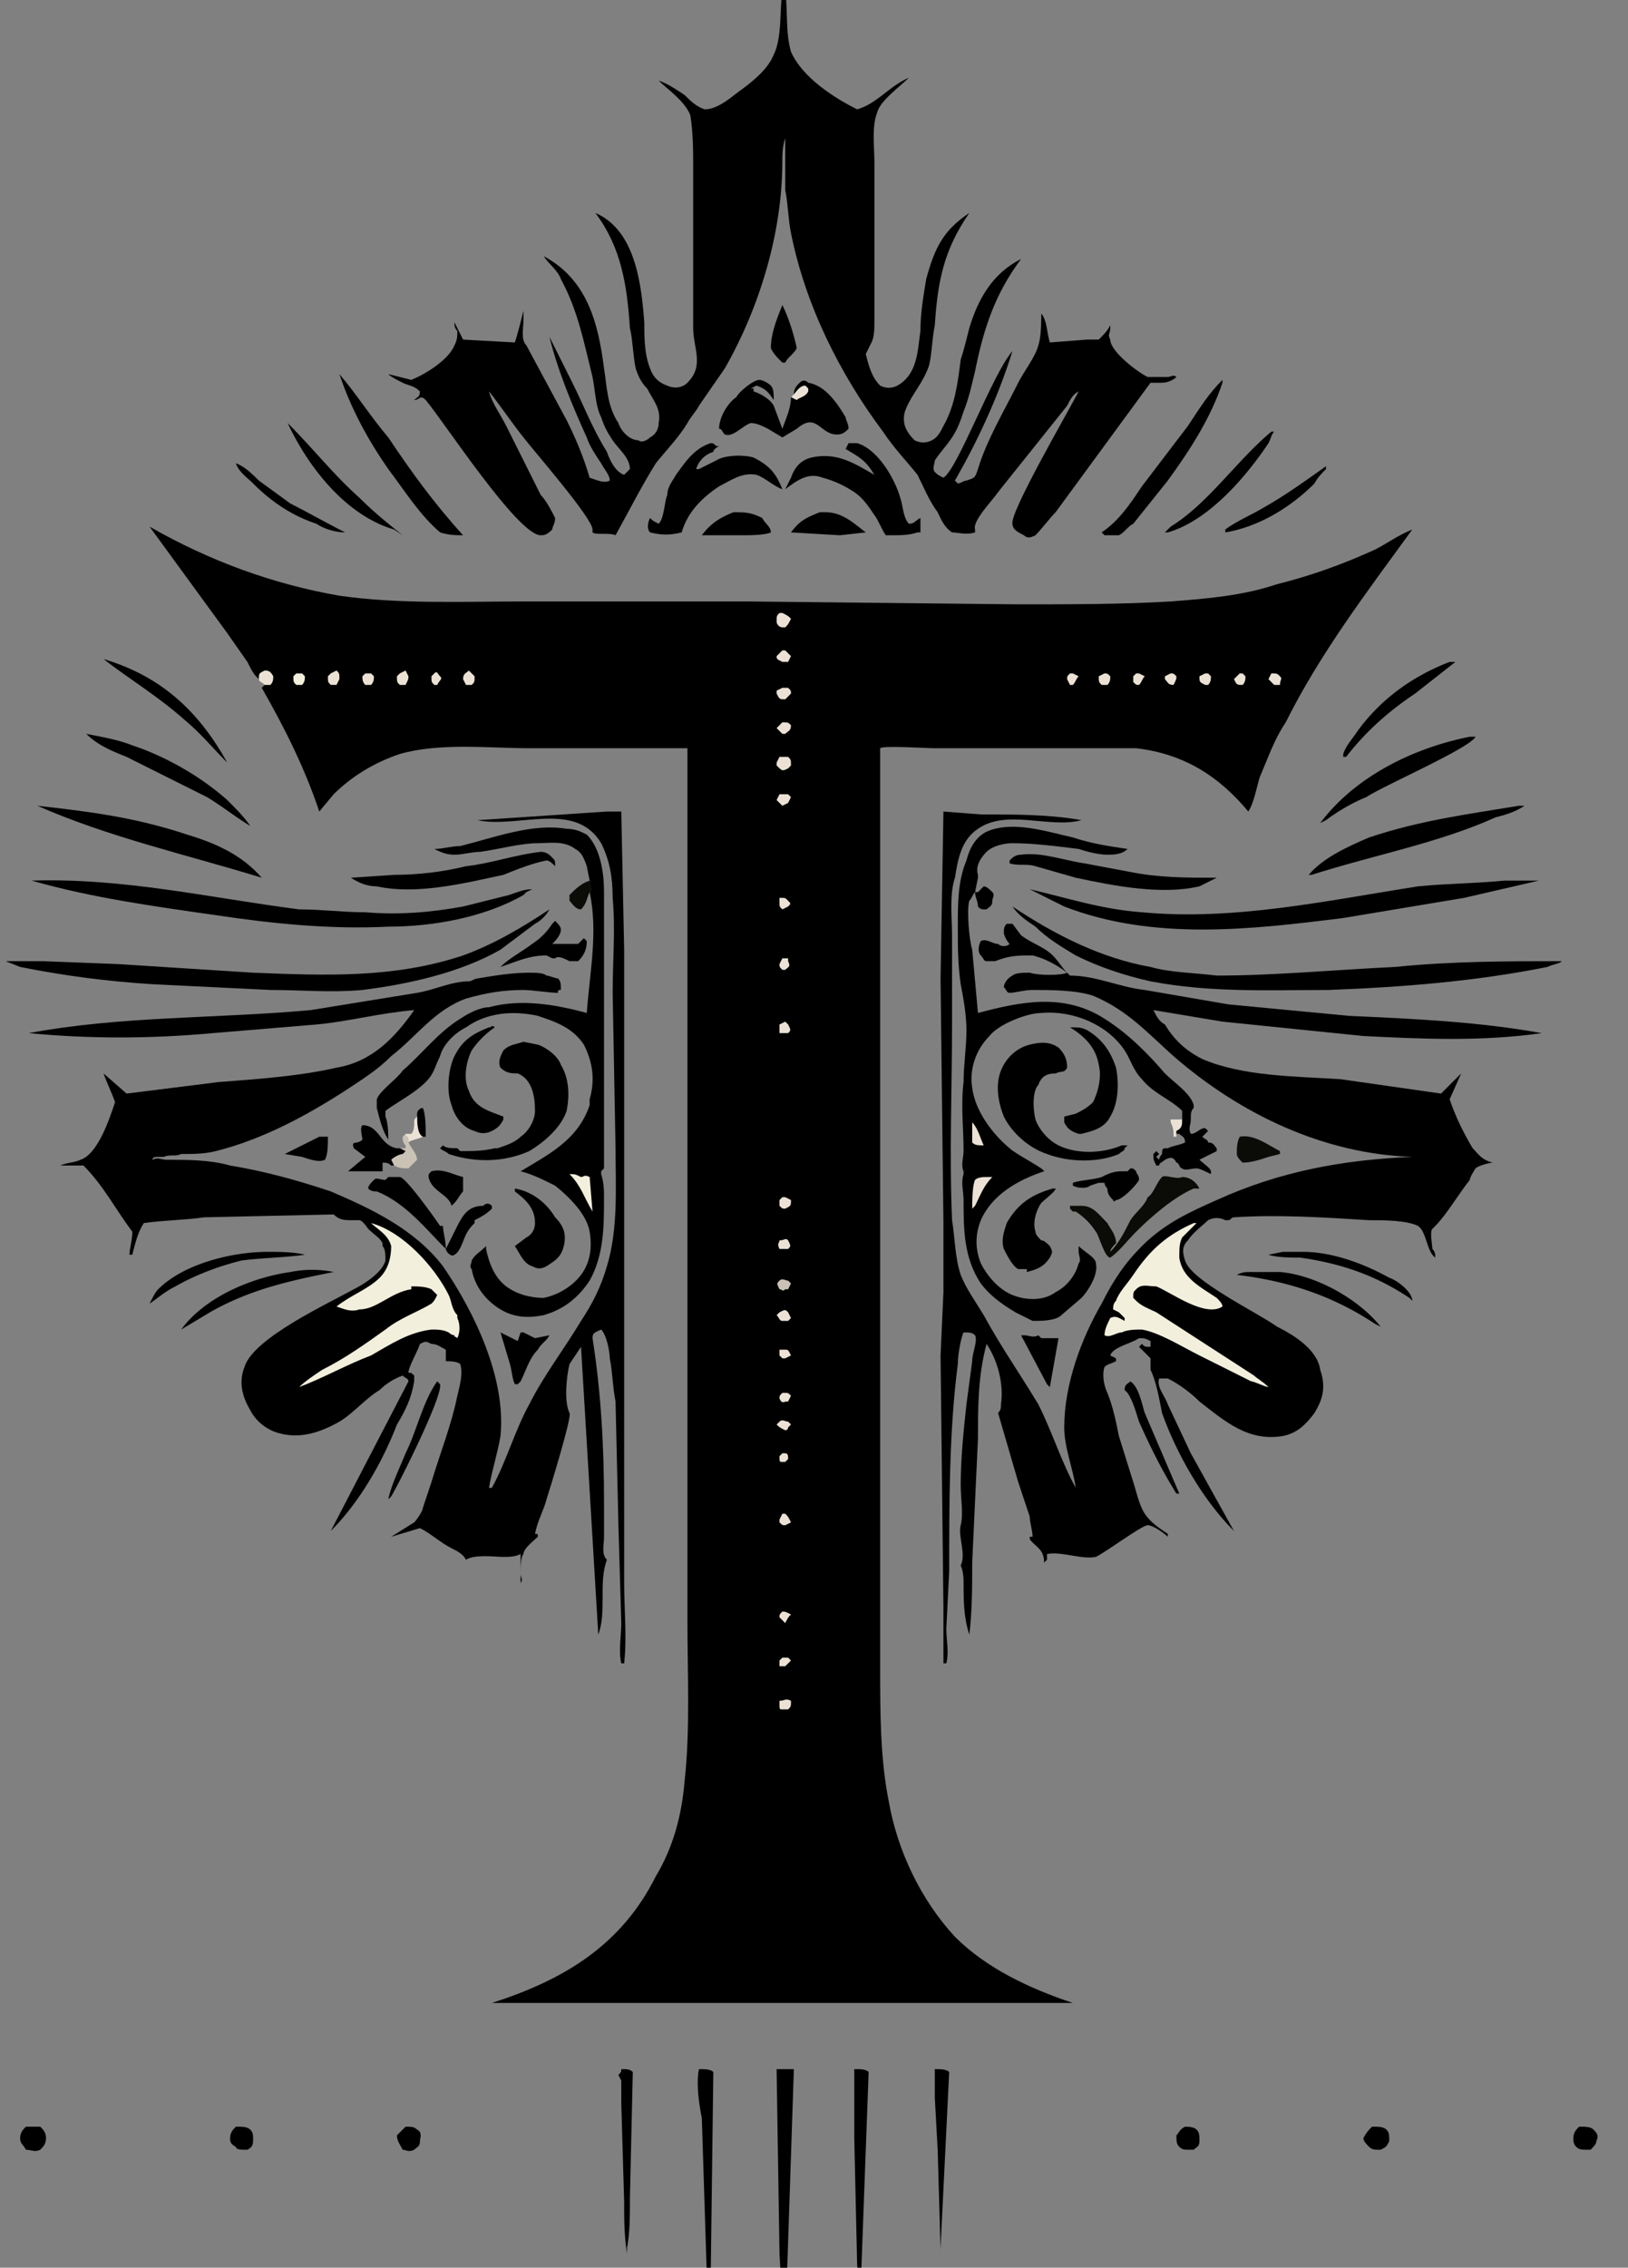 <svg xmlns="http://www.w3.org/2000/svg" xmlns:v="https://vecta.io/nano" viewBox="240 107 566 788"><rect x="240" y="107" width="566" height="788" fill="#808080" stroke="none"/><path fill="#ebe2d5" d="M649 501v1h-1c0-2 0-3-1-5h0v-1h4c0 2 0 3-2 4v1z"/><path d="M385 494c0-1 1-2 2-2 1 2 1 7 1 10h-1c-2-1-2-5-2-8z"/><path fill="#ebe2d5" d="M381 501h2c1-1 1-3 1-4s0-1 1-2v-1c0 3 0 7 2 8-2 1-4 1-5 2v-1c0-1-1-1-1-2z"/><path fill="#0b0b08" d="M445 413c0 2 1 3 0 4-1 2-1 4-3 6h0c-2 0-3-2-4-3v-2c2-2 4-4 7-5z"/><path d="M381 846c2 0 3 0 4 1 2 1 1 3 1 4 0 2-1 2-2 3-2 1-3 0-4 0-1-2-2-3-2-5l3-3z"/><path fill="#cac3b5" d="M379 506h2v-1c-1-1-1-2-1-3l1-1c0 1 1 1 1 2v1c1 2 3 4 3 6l-3 3c-2 0-3 0-5-1l-1-2c1-1 3-2 4-2l1-1-2-1z"/><path d="M652 846h0c1 0 3 0 4 1s1 2 1 4-1 2-2 3h-2c-1 0-2 0-3-1s-1-2-1-4c1-1 1-2 3-3zm65 0h1c1 0 3 0 4 1s1 2 1 4c-1 2-1 2-3 3h-1c-1 0-2 0-3-1s-2-2-2-3c1-2 2-3 3-4zm-395 0h1c1 0 3 0 4 1s1 2 1 3c0 2 0 3-2 4h-1c-1 0-3 0-3-1-2-1-2-2-2-3 0-2 1-3 2-4zm467 0h1c1 0 3 0 4 1s2 2 1 4c0 1-1 2-2 3h-1c-2 0-3 0-4-1s-1-2-1-3c0-2 1-3 2-4zm-540 0h5c1 1 2 2 2 4s-1 3-2 4c-2 1-3 0-5 0-1-2-2-2-2-4s1-3 2-4zm102-344h3c0 3 0 6-1 8-2 1-5 0-8-1l-6-1 12-6z"/><path fill="#0b0b08" d="M671 502h0c5-1 10 3 14 5v1l-4 1c-3 1-6 2-9 2-1-1-2-2-2-3 0-2 0-4 1-6z"/><path d="M390 514c4-1 7 1 11 2v5c-1 1-2 3-3 4l-1 1c-1-4-7-5-8-10 0-1 0-1 1-2zm2 73l1 1c1 4-14 34-17 39l-1 1c1-5 4-11 6-16 4-8 6-18 11-25zm241 0h0c3 2 4 8 5 11l6 14 6 14h-1c-5-8-9-16-13-25-1-3-2-7-4-10l-1-1c0-2 1-2 2-3zM512 213c2 4 4 10 5 15-1 2-3 3-4 5h-1c-2-2-3-3-4-5 0-5 2-10 4-15zm189 56h0v1c-1 1-3 3-4 5-8 8-19 15-31 17v-1c4-3 9-5 14-8 7-4 14-9 21-14zm-68 244c1 0 1 0 2 1 0 1 1 1 1 3-1 2-6 7-8 7-1 1-1 0-1 0-1-1-2-2-2-4-1-1-1-2-1-2h-2 0l-3 1c-1 1-4 1-6 0v-1c3-1 7-1 10-2 2-1 4-2 7-2h2l1-1zM322 268c3 1 6 4 8 6l11 8c6 3 13 7 19 10-3 0-7-1-10-3-9-3-16-8-22-14-2-2-5-4-6-7zm279 303h0l1 1h1 5l-3 17-1-1-9-17h1c2 0 3 1 5 0zm85-29h7c10 0 21 4 30 9 3 1 8 5 8 8l-1-1c-12-8-24-12-38-14-3 0-8 0-11-1l5-1zm-265 28h1l4 2 5-1c-1 2-3 3-4 5-3 3-4 7-6 11l-1 1h-1c-1-2-1-5-2-8l-3-10 6 3h0l1-3zm74-285c4 0 6 0 10 2 1 2 3 3 3 5-2 1-8 1-10 1h-14c3-4 6-6 11-8zm30 0h2c6 0 10 4 14 7l-9 1-17-1c3-4 5-5 10-7zM333 542c4 0 9 0 13 1-7 1-14 1-22 2-8 2-16 5-23 9-4 2-6 4-9 6 1-2 2-4 3-5 9-9 26-13 38-13zm411-205h2 0l-14 11c-9 6-17 13-24 22h-1v-1c1-3 3-5 5-8 8-11 19-19 32-24zm-311 90h0c1 1 2 2 2 3 0 2-2 4-3 5h1 8l2-2 1 1c0 3-1 5-3 7h-3c-2-1-4-2-5-1h-1l-2-1c-6 0-10 2-16 4 3-3 7-5 11-8 3-2 5-4 7-7l1-1zm-92 122c5-1 10-1 15 0-15 3-29 6-43 14l-10 6c8-11 24-18 38-20zm-65-213c20 6 33 18 43 36-5-5-9-10-15-15-9-8-19-14-28-21zm101 176h-1c-1-1-2-1-3-1v3h-12l6-5-4-3c-1-3 1-1 3-3 0-1-1-4 0-5 6 0 6 7 12 8h1l2 1-1 1c-1 0-3 1-4 2l1 2zm298 37h10c12 1 27 9 35 19h0l-2-1c-15-10-31-15-48-17 2-1 3-1 5-1zm-85-121h2l3 4c4 3 8 4 11 7 2 2 3 4 5 6-4-3-8-5-12-6-5 0-8 0-13 2h-3c-1 0-1-1-2-2s-1-3 0-5c2-1 4 1 6 1 1 1 3 1 4 0-1-1-2-3-2-4s0-2 1-3zm92-171h1c-1 1-1 2-2 4-8 12-21 27-35 31h-1l2-2c13-8 23-23 35-33zm-342-3c9 9 16 18 25 26 5 5 10 9 15 13l-3-2c-17-5-30-22-37-37zm116 572c2 0 3 0 4 1l-1 44c0 6 0 12-1 17v2c-1-6-1-12-1-18l-1-34v-8l-1-2c1-1 1-1 1-2zm109 0c2 0 4 0 5 1l-3 61v2-1l-1-35-1-18v-10zM419 520h0c6 1 11 5 14 10 3 3 4 6 3 10s-3 5-6 7c-2 1-3 1-5 0-3-1-4-4-6-7l4-3c2-1 3-3 3-5 0-5-3-8-7-11v-1zm332-157h2c-2 4-32 17-38 21-5 2-10 5-14 8l-2 1h0c12-16 32-26 52-30zm-481-1c5 1 11 2 16 4 12 4 24 11 33 19 3 3 6 6 8 9-5-3-10-7-15-10l-28-14c-5-2-10-4-14-8zm213 464c2 0 4 0 5 1l-1 78-1 2v-1l-2-63c-1-5-2-12-1-17zm129-362c3 0 4 0 6 1 5 3 8 7 10 13 1 5 1 12-2 17-2 4-6 5-10 6h-1c-3-1-4-2-5-4v-2l4-1c2-1 4-2 6-4 2-4 3-9 2-13-1-6-5-10-10-13zm-75 362h1c1 0 3 0 4 1l-3 81v1c-1-1 0-3 0-5l-1-10-1-44v-24zM410 464c1 0 1-1 2 0a30.44 30.44 0 0 0-8 8c-2 4-3 10-1 14 2 6 7 7 12 9v1c-1 2-2 3-4 4s-4 1-6 0c-4-1-7-5-8-9-2-5-1-13 1-17 3-6 7-8 12-10z"/><path fill="#0b0b08" d="M651 516c3 0 5 2 6 4h-2c-7 3-15 10-20 15-3 3-6 7-9 9-2 0-4-8-5-9-2-3-4-5-7-7h-1l-1-1v-1h4c4 0 6 3 9 6 1 2 3 4 3 7-1 1-2 2-2 3 3-3 5-7 7-11 2-3 5-5 6-8 2-1 3-5 5-7 1-1 5 1 7 0z"/><path d="M606 520h1c0 1-4 4-5 5-2 3-3 7-2 10 0 1 1 2 2 3 1 0 2 1 3 2 1 2 1 2 0 4-2 3-4 4-8 5v-1h-1-2c-2-1-4-5-5-7-1-3 0-6 1-9 4-7 9-10 16-12zm-228-4h1c2 0 12 14 14 17h1c0 2 1 5 1 8l4-8c2-4 4-7 9-7 1-1 2-1 3 0v1c-2 2-4 3-6 4v1c-1 1-2 2-3 4s-2 6-4 7c-1 1-3-1-3-2-7-7-14-16-24-20-1 0-2 0-3-1 0-1 1-2 2-3s2 0 4 0l1-1h3zm287-277v1c-4 12-11 23-19 34l-12 15c-2 1-3 3-5 4h-5l-1-1c6-4 10-10 14-16l16-21c4-6 7-11 12-16zM428 403c2 0 3 1 4 2s1 1 1 3c-1-1-2-2-3-2-5 1-10 3-15 5-14 3-30 7-44 4-3 0-6-1-9-3l15-1c8 0 17-1 25-3 9-1 17-4 26-5z"/><path d="M595 404c7-1 15 2 22 3l16 3c10 2 19 2 30 2l-6 3c-13 3-29 0-43-3l-14-4c-3-1-6 0-9-1v-1c1-1 2-2 4-2zM358 237c6 7 11 15 17 22 8 12 16 23 26 34-2 0-5 0-8-1-7-6-12-14-18-22-7-10-13-21-17-33zm152 589h6l-3 90v2c-1-3-1-6-1-10l-1-18-1-64zm258-439h2c-3 2-6 3-10 4-20 9-42 13-64 20h-1 0c5-6 14-10 21-13 18-6 34-8 52-11zm-515 0c18 2 34 4 52 10 10 3 19 7 26 15-26-8-53-14-78-25zm234-126c1 0 1 0 2 1h1s-2 1-2 2c-3 1-5 3-6 6h1l6-3c3-2 10-2 13-1 6 3 8 6 10 11-3-1-6-4-9-5-5-1-9 2-13 4-6 4-11 9-13 16h0c-4 1-7 1-11 0-1-1-1-3 0-5h0c1 1 1 1 3 2 2-2 2-8 3-10 0-3 2-5 3-7 3-4 6-9 12-11zm48 0h3c7 2 13 12 15 19 1 3 1 7 3 9 2 0 2-1 4-2v5h-1c-3 1-6 1-9 1h-2c-1-1-3-6-4-7-2-3-4-6-7-8s-7-4-11-5c-5-2-9 1-13 4l2-4c1-3 3-6 7-7 9-2 15 2 22 6-3-5-5-6-10-9l1-2zm-19-17h0c0-2 1-3 2-4s2-1 3 0c6 1 10 7 13 12 0 1 1 2 1 4-1 1-2 2-4 2-6 0-7-8-14-2l-5 3-5-3c-2-1-4-2-6-2-3 1-6 5-9 4-1-1-1-2-2-2 0-4 3-9 6-11 1-2 6-6 8-6 1 0 3 1 4 2s1 3 1 5h0 0c-2-3-3-4-6-5l-2 1h1v1c3 1 6 3 7 5l3 8c1-3 3-7 3-11l1-1z"/><path fill="#ebe2d5" d="M516 244c1-1 2-3 4-3l1 1v1c-1 2-3 2-4 3l-2-1 1-1z"/><path d="M422 469l5 1c3 1 7 4 8 7 3 5 3 11 2 16-2 6-8 11-13 14-9 4-19 4-28 1-1-1-2-1-3-2l1-1c1 1 3 1 5 1l1 1c4 0 8 0 12-1h1c3-1 6-2 8-4 3-2 5-6 5-9 0-5-1-11-6-13-2 0-4 0-6-2-1-2 0-4 1-6 2-2 4-2 7-3zm176 1h0c4-1 7-1 10 1 2 2 3 4 3 7-1 2-2 1-4 2-3 0-5 1-6 4-2 2-2 8-1 12 1 3 4 7 8 9 6 3 15 3 22 0h2l-1 1c0 1-1 1-2 2-7 3-17 3-25 0-6-2-12-7-15-13-2-5-3-11-1-16s6-8 10-9zm165-57h12l-26 6-42 7c-32 4-66 8-97-4l-12-6c13 3 25 7 39 8 32 3 64-4 96-9 10-1 20-1 30-2zm-512 0c32-1 62 6 93 10 8 0 15 1 23 1 12 1 23 0 34-2l16-4c3-1 5-2 8-2l-2 1-1 1c-14 8-32 11-47 11-20 1-40-1-60-4-21-3-43-6-64-12z"/><path d="M431 423c-1 2-3 4-5 5l-12 9c-14 8-32 12-48 14-11 1-21 0-32 0l-41-2c-16-1-31-3-46-6l-5-2h13l26 1 47 3c25 1 49 2 73-6 11-4 21-10 30-16zm161-1c15 10 31 18 48 21 7 2 15 2 23 3 20 0 41-2 62-3 20-2 39-2 58-2-1 1-3 1-5 2-25 5-50 7-76 8-21 0-41 1-62-3-9-2-18-5-26-9-5-3-10-6-14-10-3-2-6-4-8-7zm-147-9l-1-5c-1-3-2-5-4-6-4-3-9-2-13-2-6 0-13 2-20 3-3 0-6 1-9 1s-5-1-7-2c3 0 6-1 9-1 12-3 25-8 37-6 3 0 5 1 7 2 5 5 6 14 6 20v96l-1 1v1c1 3 1 6 1 8 0 10 0 20-5 29-4 6-9 10-16 12-5 1-10 1-15-2s-9-8-10-14c-1-1 0-2 0-3 1-2 3-3 5-5v1c1 5 3 10 7 13s9 4 13 4c5-1 10-4 13-8s4-9 3-15-7-12-12-16c-4-2-8-4-12-5 10-6 20-11 24-23v-1-1c2-7 1-13-2-19-4-6-10-8-16-10-9-2-18-1-25 4-4 2-8 6-9 10-2 4-2 6-5 9-4 4-10 7-14 10v2c1 2 1 7 1 8-2-3-3-7-4-11v-3c1-3 7-7 9-10 7-6 12-13 20-18 3-2 7-4 10-4 11-3 23-1 34 2 1-14 4-28 1-42 1-1 0-2 0-4z"/><path fill="#f2efdd" d="M438 515c2 0 2 0 4 1 1 0 1-1 3 0l1 12c-3-5-4-9-8-13z"/><path d="M651 496v-3c-4-4-10-6-14-11-3-3-4-7-6-10-6-9-18-14-29-13-5 0-15 4-18 8-5 5-7 12-6 18 1 8 7 16 13 21 2 2 12 7 12 8-9 3-18 8-22 17-2 5-2 10 0 15 2 4 6 9 11 11s11 2 15-1c4-2 7-6 8-10 1-1 0-3 0-4v-1-1c2 2 6 4 6 6 1 4-3 10-5 12l-7 6c-2 2-7 2-10 2l-6-3c-5-3-9-6-12-10-6-9-6-19-6-29 0-3-1-6 0-9v-1c-1-2 0-5 0-7 0-8-1-16 0-24 0-6 1-12 1-18 0-5-1-11-2-16-1-7-1-13-1-20 0-8 0-16 3-23 1-4 3-8 7-10 9-4 21 0 30 2 6 2 12 3 19 4-2 2-5 2-7 2-3 0-7-1-10-2-8-1-16-2-23-2-3 0-7 1-9 3s-4 5-3 8v1l-1 5h1l2-2c1 0 2 1 3 2s0 2 0 3c0 2-1 2-2 3-2 0-2 0-3-1 0-2-1-3-1-5-1 1-1 2-2 3-1 3 0 14 1 17l2 22c15-4 30-7 44 2 8 5 15 12 21 19 3 3 9 7 10 11v1c-1 1-1 2-1 4s-1 3 0 5c2 0 3-2 5-2l1 1-2 2c1 1 2 1 2 2 2 0 2 1 3 2v1l-6 3c1 1 4 3 4 4v1c-2-1-4-2-5-2-2 0-4 1-5 0-1 0-1-2-2-2-1-2-2-2-4-1-1 1-2 1-2 2h-1c-1-2-1-2-1-4l1-1 1 1-1 1 1 1c0-1 1-2 1-2 0-1 0-2 1-2h1c2-1 4-1 6-2 0-2-1-2-2-3h-1v-1c2-1 2-2 2-4z"/><path fill="#ebe2d5" d="M578 497h0c2 2 3 6 4 8h0c-2 0-3 0-4-1v-7zm5 19h2 0c-3 3-4 6-6 10l-1 1c0-2 0-8 1-10 1-1 3-1 4-1z"/><path d="M568 389l13 1c12 0 24 0 35 2-11 3-26-4-36 3-6 4-7 11-8 17-2 6-1 14-1 20v31c0 22-1 45 0 68 1 6 1 13 3 19 2 5 5 9 8 14 6 11 13 21 19 31 5 10 8 20 13 29-1-7-4-14-4-21 0-15 6-31 13-43 4-8 8-14 14-20 8-8 17-12 26-16 22-10 44-14 68-15h0c-31-1-60-15-83-35-9-8-16-16-28-21-6-2-15-2-21-2-3 0-6 1-8 1-1 0-1-1-2-2 0-1 1-3 3-4 1-1 4-1 6-1 3 1 11 1 13 0l1 1c9 0 17 4 26 5l29 5 42 4c22 1 45 2 67 6-21 3-42 2-62 1l-49-5-24-4c1 2 2 4 4 5 3 5 7 9 13 12 14 6 32 6 48 7l35 5 7-7-4 9c2 6 5 12 8 17 2 2 3 4 7 5h0 0c-1 0-5 1-6 2 0 0-2 3-2 4-4 5-8 12-12 16l-1 1c-1 1 0 6 0 7 1 1 1 2 1 3-3-2-3-9-6-11-4-2-12-2-17-2-16-1-32-2-47-1-1 0-1 1-2 1h-1c-2-1-4-1-6 0-2 2-5 4-7 7-2 2-2 4-1 7 2 7 25 18 32 23 6 3 14 8 15 15 2 6 1 10-2 15-3 4-6 7-11 8-12 2-20-5-29-12-3-3-7-6-11-8h-3c-1 3 2 6 3 9l8 17 15 27c-11-11-20-27-25-41-1-5-2-11-4-15v-1-3l-4-4 1-1c1 1 1 1 3 1h0v-2c-2-1-2-1-4-1-3 2-9 3-10 6l2 1v1c-2 1-3 1-4 2-1 3 0 7 1 9 2 5 3 10 4 15l5 16c1 3 2 8 4 11s5 5 8 7v1c-1-1-5-4-7-4s-14 9-18 11c-5 1-12-2-17-1v2l-1 1c0-4-2-5-4-7-1-1-1-1-1-2h1c0-2-1-5-1-7l-4-12-7-24c1-1 1-2 1-3 1-7-1-15-5-21-3 11-3 22-3 33l-2 43c0 8 0 17-1 25-2-6-2-12-2-18 0-1 0-4-1-6h0c2-4-1-10 0-14s0-9 0-14c0-9 1-19 2-28l2-15c0-3 2-7 1-9-1-1-2-1-4-1-1 2-2 8-2 11-3 23-3 48-3 72l-1 20c0 4 1 8 0 12h-1v-6-13l-1-88 1-22v-24l-1-85 1-58z"/><path fill="#f2efdd" d="M655 532h1l-5 5c-1 2-1 4-1 7 1 7 7 10 13 14 1 1 2 2 2 3h0c-6 4-18-5-23-7-3 0-5-1-7 1-1 1-1 1-1 3l1 1c2 2 5 3 7 4l34 22c1 1 3 2 5 4-1 0-5-2-6-2l-18-9c-6-3-14-8-20-9-2 0-5 0-7 1-2 0-4 2-6 1 0-2 1-4 2-6 2-1 3 0 5 1v-1l-2-2-2-1c0-1 0-2 1-3 1-3 4-6 6-9 6-9 12-14 21-18z"/><path d="M451 389h5l1 48v162 58c0 9 1 19 0 28h-1c-1-4 0-10 0-14l-1-34-1-43c-1-5-1-10-2-15 0-2-1-8-3-10-2 1-3 1-3 3 3 19 4 38 4 57v12c0 3-1 6 1 8-3 8 0 18-3 26l-6-100-4 6c-1 4-2 13 0 17 1 1-7 27-8 30-1 4-3 7-4 12 1 0 1 0 1 1-1 1-5 4-5 6-1 1-1 5-1 7 0 1 1 2 0 3h0v-10c-2 1-4 1-6 1-3 0-10-1-13 1-1-2-3-3-5-4-4-2-7-5-11-7l-10 3 8-5c1-1 3-4 3-5l3-9c3-10 7-20 9-30 1-4 2-8 1-11-1-1-4-1-5-1v-4c-2-1-3-2-5-2-2-1-2-1-4 0-1 3-4 8-4 10 1 0 1 0 2 1v1 1c-1 6-3 10-6 15-5 13-13 27-23 37l27-52c0-1-1-1-2-2-3 1-6 3-8 5-5 3-9 8-14 11-7 4-14 6-21 4-4-1-8-4-10-8-3-5-4-10-2-15 3-10 29-22 38-27 4-2 10-6 11-10 0-2 0-4-1-5v-1c-1-2-3-3-5-5 0 0-2-3-3-3h-3c-2 0-4 0-6-2l-45 1c-7 1-14 1-21 2-2 3-3 7-4 11h-1c0-2 1-5 1-8-6-8-10-16-17-23h-8c2-1 5-1 7-2 6-2 10-14 12-20-1-3-3-7-4-10l8 7 32-4c13-1 28-2 41-5 12-2 20-10 27-20-12 1-23 4-34 5l-36 3c-22 2-43 2-64 0 32-6 65-5 98-8l37-6c6-1 12-4 18-4 1 0 2-1 3-1 6-1 12-2 18-2 2 0 5 0 6 1 1 0 3 1 4 1 1 1 1 2 1 4-1 0-1 0-1 1-3 0-9-1-12-1-7 0-13 1-20 3-11 4-17 13-26 20-5 5-10 8-16 12-14 9-29 17-45 21-4 1-8 1-12 1-2 1-4 0-6 1h-2c-1 0-2 0-2 1h0c2-1 3 0 5 0 7 0 15 0 22 2 12 2 23 5 35 9 14 6 29 13 39 26 11 16 22 39 20 59-1 6-3 12-4 18h1c5-9 8-20 13-29 5-10 12-19 18-29 4-6 7-12 9-19 4-13 3-28 3-41l-1-54c0-11 1-22 0-33 0-7-1-13-4-19-9-15-29-5-43-8l45-3z"/><path fill="#f2efdd" d="M369 532c11 3 22 15 27 25 1 2 1 5 3 7v1c1 2 1 5 0 7-1-1-1 0-1-1-1 0-2-1-2-1-2-1-4-1-6-1-8 1-14 5-21 9-8 3-17 8-25 11 2-2 5-4 8-6 8-4 15-9 22-14 5-4 11-6 16-9 1-1 1-1 2-3l-2-2c-2-1-5-1-7-1v1c-7 1-12 7-18 7-3 1-5 0-8-1 5-4 11-6 15-10 3-3 4-7 4-11-1-4-5-6-7-8z"/><path d="M512 104h1c1 7 0 14 2 21 4 9 15 16 23 20 7-2 11-8 18-11-3 3-10 8-11 12-2 5-1 12-1 17v43 13c0 2 0 5-1 7l-2 4c1 4 2 8 5 11 2 1 4 1 6 0 7-4 7-12 8-19 0-6 1-12 2-18 3-11 6-17 15-23-9 13-11 24-12 39-1 5-1 10-2 14-2 6-6 10-8 15-1 2-1 5 0 7s2 3 3 4c2 1 4 1 6 0s3-3 4-5c4-7 5-15 6-23 1-3 2-7 3-11 3-10 8-19 18-24-9 12-13 24-16 39-1 4-2 9-4 14-1 3-2 6-4 9s-4 5-6 8c0 1-1 3 0 4s1 1 3 2c5-3 17-36 24-44-5 16-12 31-20 45l1 1c1 0 2-1 3-1 3-1 3-1 4-4 3-10 9-20 14-30 2-4 6-9 7-13 1-3 1-8 1-11 2 2 2 7 3 10l13-1h4c2-2 3-3 4-5v1c0 2-1 2 0 4 0 4 9 11 13 13h7c1 0 2-1 3 0-1 1-3 2-5 2h-4l-33 45c-2 2-5 6-7 8-2 1-3 1-4 0-2-1-4-2-4-4-1-4 20-40 23-46-2 1-3 3-4 5l-8 10-16 20c-2 3-9 10-8 13v1c-3 1-6 0-8 0-3-2-4-5-5-7-3-4-5-9-7-13-4-5-8-9-12-15-15-20-27-44-32-69-1-5-1-10-2-15v-12-6c-1 3-1 6-1 8 0 25-8 51-20 72l-9 13c-1 2-3 4-4 6-3 5-7 9-11 14-5 8-9 16-14 25-2-1-7 0-8-1v-1c0-4-21-28-24-32-4-5-8-11-12-16 1 4 4 8 6 12l12 24c2 2 4 6 5 8 0 2-1 3-1 4-2 2-3 2-4 2-8 0-34-40-40-47-2-2-2 0-4 0 1-1 2-1 2-3-2-2-4-2-6-3s-4-2-5-3l8 2c5-2 13-7 15-12 1-2 1-3 1-5-1-1-1-2-1-3l3 6 18 1c1-3 2-7 3-11v3c0 3-1 7 1 9l14 26c3 6 6 13 8 20 3 1 5 2 7 1 0-2-2-4-3-6-2-3-4-6-5-9-5-11-10-23-13-35l8 16c4 8 7 16 12 24 1 3 3 7 6 8l2-2c0-4-4-7-6-10s-3-5-4-8c-2-4-2-9-3-14-3-12-5-23-11-34-1-3-4-5-6-8 15 8 19 23 21 39 1 6 1 13 5 19 1 3 4 6 7 6 1 1 3 0 4-1 2-1 3-3 3-5 1-5-2-8-4-12-2-2-3-4-4-7-1-5-1-10-2-14-1-15-3-28-12-40h0c14 6 16 25 17 38 0 5 0 11 2 16 1 3 3 5 6 6 2 1 5 1 7-1 6-6 2-12 2-19v-28-28c0-5 0-12-1-18-2-5-8-9-11-12 3 1 6 3 9 5 2 2 4 4 7 5 5 0 10-5 13-7 4-3 9-7 11-12 3-6 2-16 3-22zM330 343l-1-1c-1-1-2-3-3-5l-7-10-27-37c21 12 43 20 66 24 21 3 43 2 64 2h78l94 1c18 0 36 0 53-1 13-1 25-2 37-6 12-3 23-7 34-12 4-2 8-5 13-7-16 22-32 43-44 67-4 6-6 12-9 19-1 3-2 9-4 12-10-12-22-20-39-22h-26-44c-3 0-18-1-19 0v243 76c0 16 0 32 3 47 3 17 11 34 23 47 11 11 26 18 41 23H411c25-8 45-20 57-44 6-10 9-21 10-33 2-18 1-37 1-56v-88-147-68h-55c-14 0-31-2-45 2-9 3-17 8-23 14l-5 6c-5-15-12-29-20-43l1-1c-1-1-2-1-2-2z"/><g fill="#ebe2d5"><path d="M512 612h1c1 0 1 1 1 2l-1 1h-1c-1 0-1 0-1-2l1-1zm-1-229h3l1 1-1 2-2 1-2-2 1-2zm1 300h2l1 1-2 2h-2v-2l1-1zm0-50h1c1 1 1 1 2 3l-2 1c-1 0-1 0-2-1v-1l1-2zm0 34c1 0 1 0 3 1-1 1-1 1-2 3l-2-2c0-1 0-1 1-2z"/><path d="M511 419h1c1 0 1 0 2 1s1 1 0 2l-2 1c-1-1-1-1-1-2v-2zm0 144h0c2-1 2-1 3 0l1 2-1 1h-2c-1 0-1-1-2-2l1-1zm0 13h2c1 0 1 0 2 2l-2 1h-1l-1-1v-2zm1-136h2v1c1 2 0 2-1 3h-1c-1-1-1-1-1-2l1-2zm-1 161c1-1 2 0 3 0l1 1-1 1c0 1-1 1-1 1-2-1-2-1-3-2l1-1zm0 97c2 0 2-1 4 0 0 2 0 2-1 3h-2c-1 0-1 0-1-2v-1zm0-160c2 0 2-1 3 0 1 2 1 2 0 3h-3c-1-2 0-2 0-3zm113-197c1 0 1 0 2 1 0 1 0 2-1 3h-2c-1-1-1-1-1-3l2-1zm23 0c1 0 1 0 2 1 0 1 0 1-1 3-2 0-2-1-3-2v-1l2-1zM511 463l2-1 1 1c1 2 1 2 0 3h-3v-3z"/><path d="M512 591h1c1 0 1 0 2 1l-1 2c-2 0-2 1-3-1 0-1 0-1 1-2zm0-68h1l2 1c0 2 0 2-2 3-1 0-1 0-2-1v-2l1-1zM391 341c1-1 1 0 2 1s0 1-1 3h-1c-1-1-1-1-1-3l1-1zm-24 0h2l1 1c0 1 0 2-1 3h-2c-1-1-1-2-1-3l1-1zm304 0h1l1 1c0 1 0 2-1 3-2 0-2 0-3-2l2-2zm-59 0h1l2 1c-1 1-1 2-2 3h-1l-1-2c0-1 0-1 1-2z"/></g><path fill="#cac3b5" d="M511 552c1-1 2 0 3 0l1 1-1 2h-1c-1 1-1 0-2 0-1-2-1-2 0-3z"/><path fill="#ebe2d5" d="M512 333h1l2 2-1 2h-2c-2-1-2-1-2-2l2-2zm123 8h1l2 1c-1 1-1 2-2 3-1 0-1 0-2-1v-2l1-1zm47 0h0c2 0 2 0 3 1s0 1 0 3h-2l-2-2 1-2zm-23 0h1l1 1c0 1 0 2-1 3h-1c-2-1-2-1-2-3l2-1zm-280 0l2-1 1 2c0 1 0 1-1 3h-2c-1-1-1-1-1-3l1-1zm133 17h0c2 0 2 0 3 1 0 2-1 2-2 3h-1l-2-2 2-2zm-109-18l2 2c0 2 0 2-1 3h-2l-1-2c0-2 1-2 2-3z"/><path fill="#f2efdd" d="M343 341h2l1 1c0 1 0 2-1 3h-2c-1-1-1-1-1-3l1-1z"/><path fill="#ebe2d5" d="M512 346h2c1 1 1 1 1 2l-2 2c-2 0-2 0-3-2v-1l2-1zm-157-5l2-1c1 1 1 1 1 3l-1 2h-2c-1-1-1-1-1-3l1-1zm156 29h3c1 1 1 1 1 3l-1 1c-2 1-2 1-4-1v-1l1-2zm-181-27c0-2 0-2 2-3 1 0 2 0 3 2 0 1 0 2-1 3h-2c-1-1-2-1-2-2zm181-23h1c2 1 2 1 3 2-1 2-1 2-2 3h-1c-1 0-2-1-2-2 0-2 0-2 1-3z"/></svg>